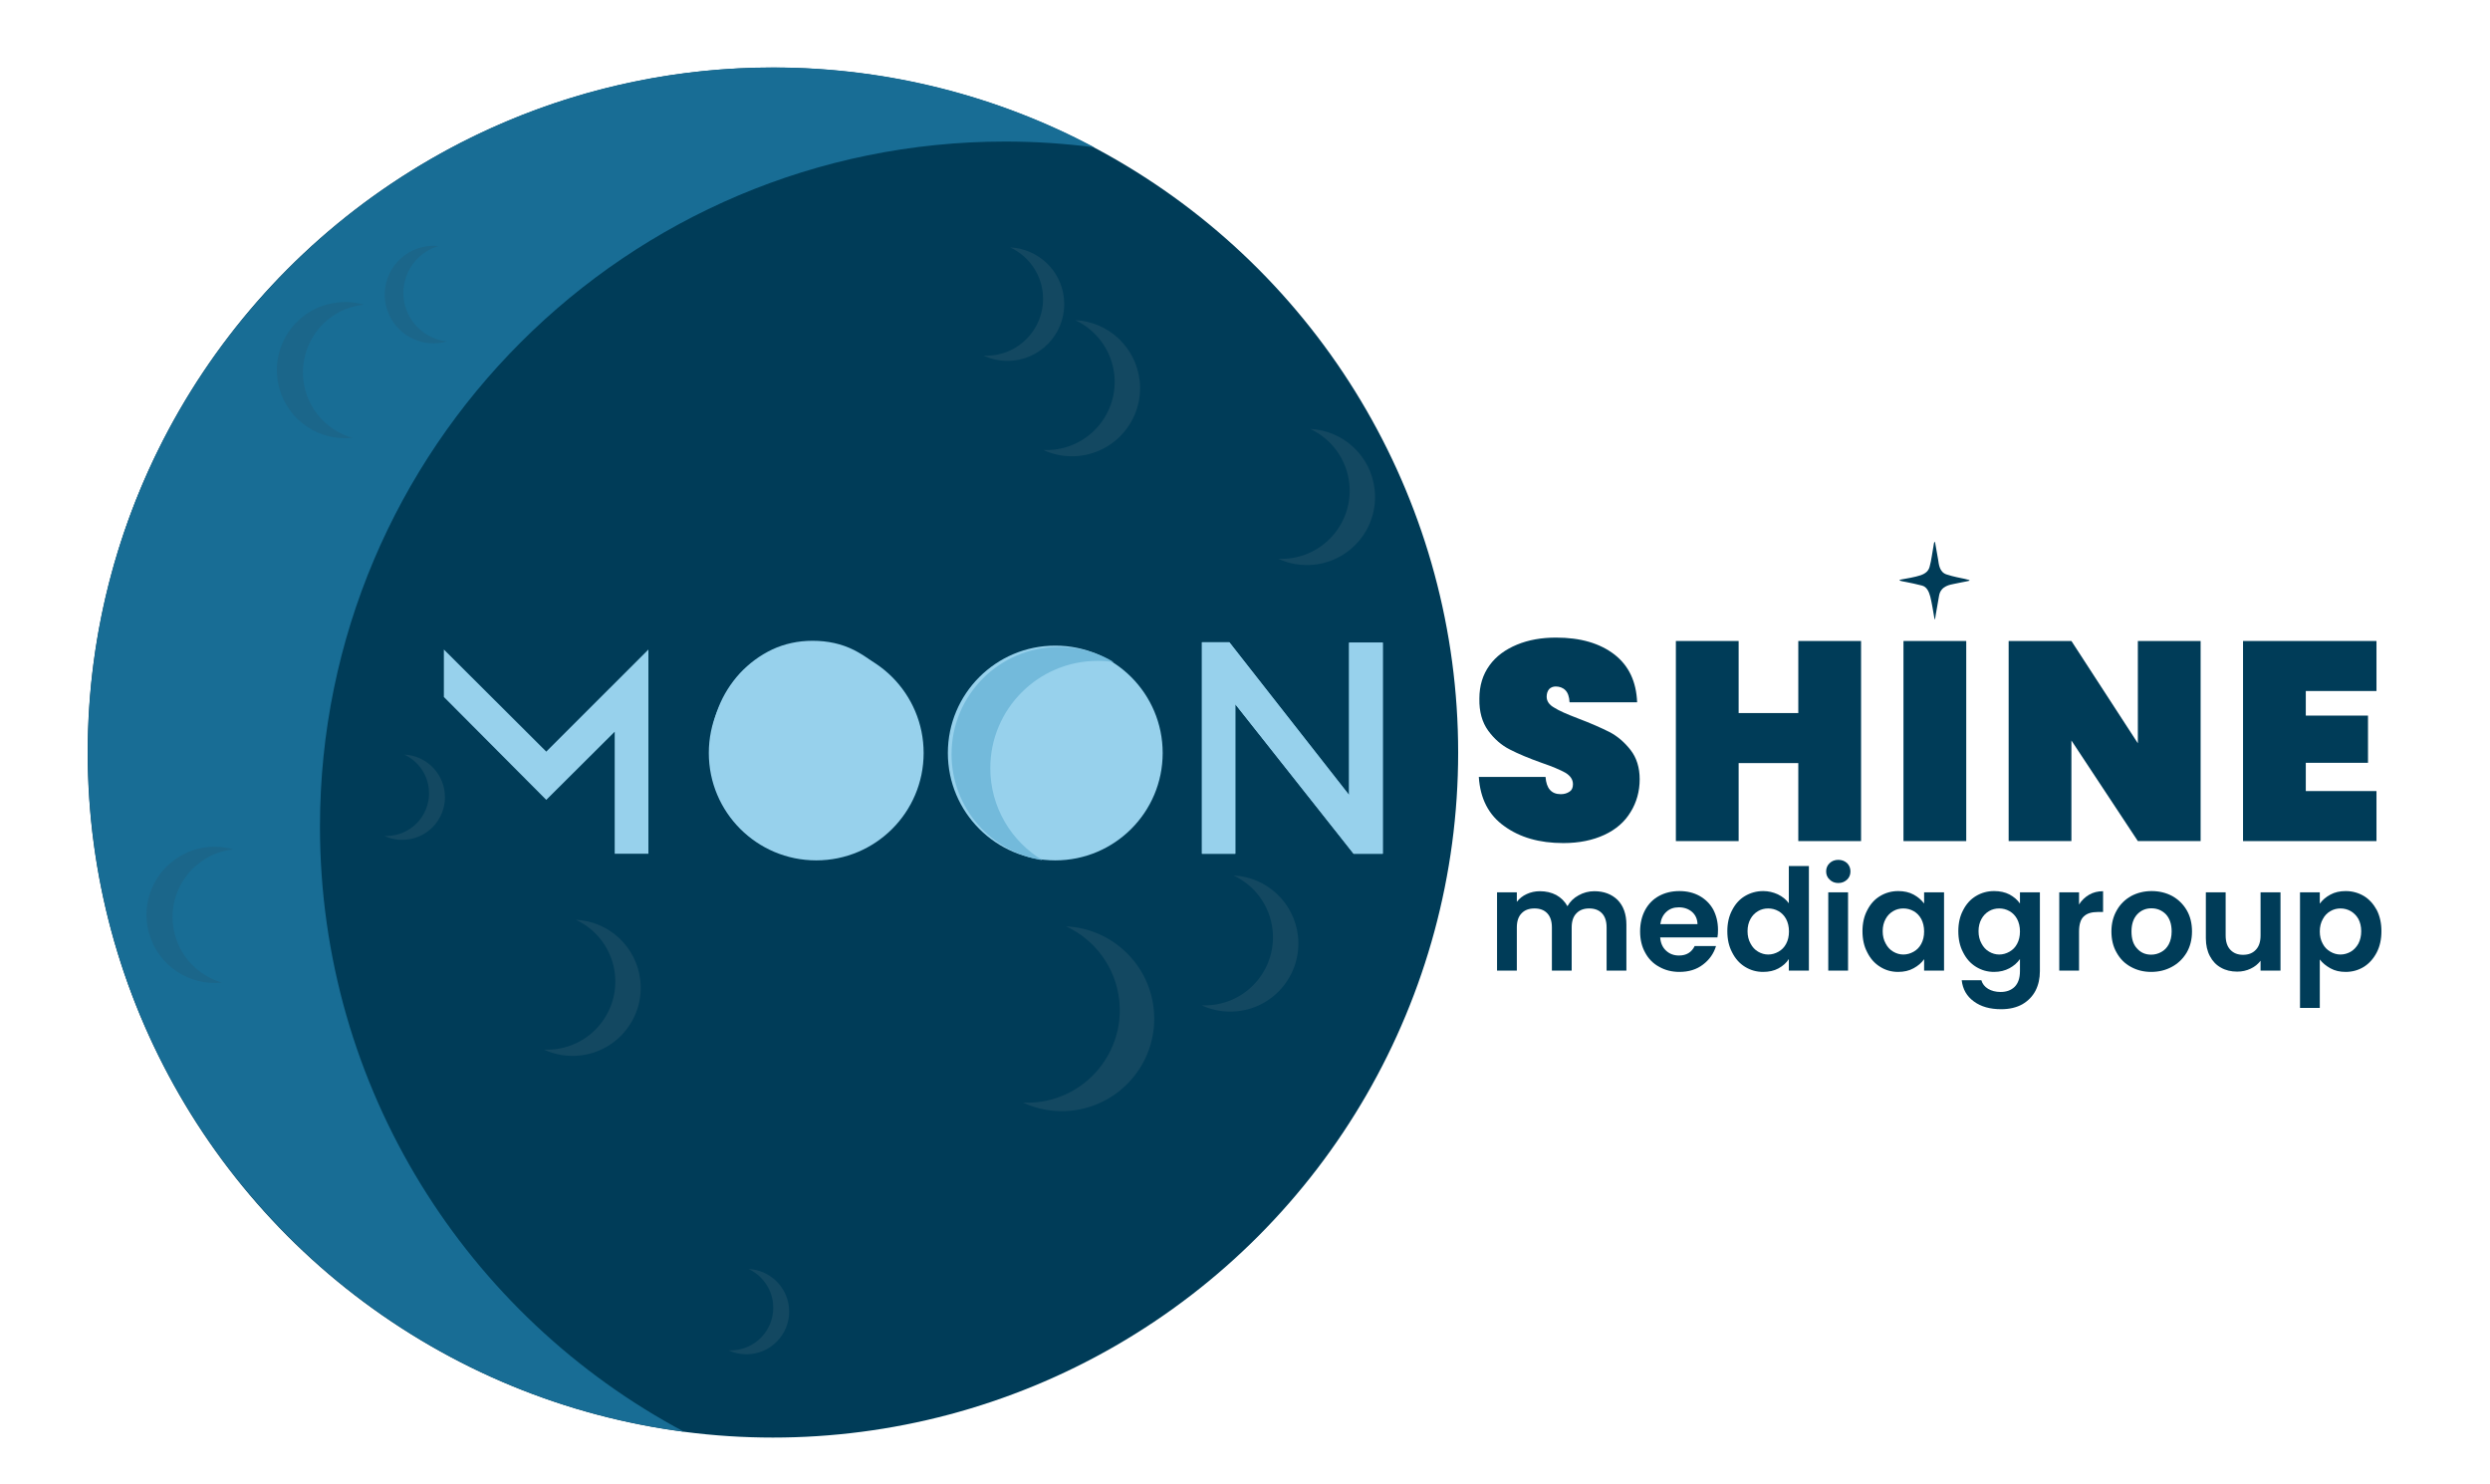<?xml version="1.0" encoding="UTF-8" standalone="no"?>
<!DOCTYPE svg PUBLIC "-//W3C//DTD SVG 1.1//EN" "http://www.w3.org/Graphics/SVG/1.1/DTD/svg11.dtd">
<svg width="100%" height="100%" viewBox="0 0 1141 680" version="1.1" xmlns="http://www.w3.org/2000/svg" xmlns:xlink="http://www.w3.org/1999/xlink" xml:space="preserve" xmlns:serif="http://www.serif.com/" style="fill-rule:evenodd;clip-rule:evenodd;stroke-linejoin:round;stroke-miterlimit:2;">
    <g transform="matrix(1,0,0,1,-7766.38,-1067.37)">
        <g id="Artboard4" transform="matrix(0.648,0,0,0.611,2936.6,545.808)">
            <rect x="7451.51" y="853.092" width="1760.11" height="1111.9" style="fill:none;"/>
            <g transform="matrix(2.973,0,0,3.152,-4507.49,-3834.57)">
                <g transform="matrix(1,0,0,1,0,-19.809)">
                    <g id="_-SHINE-media-" serif:id="(SHINE¶media)" transform="matrix(1.345,0,0,1.345,4590.71,1707.31)">
                        <g transform="matrix(50,0,0,50,-161.85,0)">
                            <path d="M0.327,0.007C0.242,0.007 0.173,-0.013 0.118,-0.053C0.063,-0.092 0.033,-0.15 0.028,-0.227L0.264,-0.227C0.267,-0.186 0.285,-0.166 0.318,-0.166C0.33,-0.166 0.34,-0.169 0.349,-0.175C0.357,-0.18 0.361,-0.189 0.361,-0.201C0.361,-0.218 0.352,-0.231 0.334,-0.242C0.316,-0.252 0.288,-0.264 0.25,-0.277C0.205,-0.293 0.167,-0.309 0.138,-0.324C0.108,-0.339 0.082,-0.362 0.061,-0.391C0.04,-0.42 0.029,-0.458 0.03,-0.504C0.03,-0.55 0.042,-0.589 0.066,-0.622C0.089,-0.654 0.122,-0.678 0.163,-0.695C0.204,-0.712 0.25,-0.72 0.301,-0.72C0.388,-0.72 0.456,-0.7 0.508,-0.66C0.559,-0.62 0.585,-0.564 0.588,-0.491L0.349,-0.491C0.348,-0.511 0.343,-0.525 0.334,-0.534C0.325,-0.543 0.313,-0.547 0.3,-0.547C0.291,-0.547 0.283,-0.544 0.277,-0.538C0.271,-0.531 0.268,-0.522 0.268,-0.511C0.268,-0.495 0.277,-0.482 0.295,-0.472C0.312,-0.461 0.34,-0.449 0.379,-0.434C0.424,-0.417 0.46,-0.401 0.49,-0.386C0.519,-0.371 0.544,-0.349 0.565,-0.322C0.586,-0.295 0.597,-0.26 0.597,-0.219C0.597,-0.176 0.586,-0.137 0.565,-0.103C0.544,-0.068 0.513,-0.041 0.472,-0.022C0.431,-0.003 0.383,0.007 0.327,0.007Z" style="fill:rgb(0,60,88);fill-rule:nonzero;"/>
                        </g>
                        <g transform="matrix(50,0,0,50,-128.1,0)">
                            <path d="M0.705,-0.708L0.705,-0L0.483,-0L0.483,-0.276L0.272,-0.276L0.272,-0L0.05,-0L0.05,-0.708L0.272,-0.708L0.272,-0.453L0.483,-0.453L0.483,-0.708L0.705,-0.708Z" style="fill:rgb(0,60,88);fill-rule:nonzero;"/>
                        </g>
                        <g transform="matrix(50,0,0,50,-87.85,0)">
                            <rect x="0.05" y="-0.708" width="0.222" height="0.708" style="fill:rgb(0,60,88);fill-rule:nonzero;"/>
                        </g>
                        <g transform="matrix(50,0,0,50,-69.25,0)">
                            <path d="M0.729,-0L0.507,-0L0.272,-0.356L0.272,-0L0.05,-0L0.05,-0.708L0.272,-0.708L0.507,-0.346L0.507,-0.708L0.729,-0.708L0.729,-0Z" style="fill:rgb(0,60,88);fill-rule:nonzero;"/>
                        </g>
                        <g transform="matrix(50,0,0,50,-27.8,0)">
                            <path d="M0.272,-0.531L0.272,-0.444L0.492,-0.444L0.492,-0.277L0.272,-0.277L0.272,-0.177L0.522,-0.177L0.522,-0L0.05,-0L0.05,-0.708L0.522,-0.708L0.522,-0.531L0.272,-0.531Z" style="fill:rgb(0,60,88);fill-rule:nonzero;"/>
                        </g>
                        <g transform="matrix(25,0,0,25,-158.95,22.917)">
                            <path d="M0.757,-0.562C0.825,-0.562 0.88,-0.541 0.922,-0.5C0.963,-0.458 0.984,-0.4 0.984,-0.325L0.984,-0L0.844,-0L0.844,-0.306C0.844,-0.349 0.833,-0.383 0.811,-0.406C0.789,-0.429 0.759,-0.44 0.721,-0.44C0.683,-0.44 0.653,-0.429 0.631,-0.406C0.608,-0.383 0.597,-0.349 0.597,-0.306L0.597,-0L0.457,-0L0.457,-0.306C0.457,-0.349 0.446,-0.383 0.424,-0.406C0.402,-0.429 0.372,-0.44 0.334,-0.44C0.295,-0.44 0.265,-0.429 0.243,-0.406C0.22,-0.383 0.209,-0.349 0.209,-0.306L0.209,-0L0.069,-0L0.069,-0.554L0.209,-0.554L0.209,-0.487C0.227,-0.51 0.25,-0.529 0.279,-0.542C0.307,-0.555 0.338,-0.562 0.372,-0.562C0.415,-0.562 0.454,-0.553 0.488,-0.535C0.522,-0.516 0.548,-0.49 0.567,-0.456C0.585,-0.488 0.611,-0.514 0.646,-0.533C0.68,-0.552 0.717,-0.562 0.757,-0.562Z" style="fill:rgb(0,60,88);fill-rule:nonzero;"/>
                        </g>
                        <g transform="matrix(25,0,0,25,-132.75,22.917)">
                            <path d="M0.584,-0.289C0.584,-0.269 0.583,-0.251 0.58,-0.235L0.175,-0.235C0.178,-0.195 0.192,-0.164 0.217,-0.141C0.242,-0.118 0.272,-0.107 0.308,-0.107C0.36,-0.107 0.397,-0.129 0.419,-0.174L0.57,-0.174C0.554,-0.121 0.523,-0.077 0.478,-0.043C0.433,-0.008 0.377,0.009 0.311,0.009C0.258,0.009 0.21,-0.003 0.168,-0.027C0.125,-0.05 0.092,-0.084 0.069,-0.127C0.045,-0.17 0.033,-0.22 0.033,-0.277C0.033,-0.334 0.045,-0.385 0.068,-0.428C0.091,-0.471 0.124,-0.505 0.166,-0.528C0.208,-0.551 0.256,-0.563 0.311,-0.563C0.364,-0.563 0.411,-0.552 0.453,-0.529C0.494,-0.506 0.527,-0.474 0.55,-0.433C0.572,-0.391 0.584,-0.343 0.584,-0.289ZM0.439,-0.329C0.438,-0.365 0.425,-0.394 0.4,-0.416C0.375,-0.437 0.344,-0.448 0.307,-0.448C0.272,-0.448 0.243,-0.438 0.22,-0.417C0.196,-0.396 0.181,-0.366 0.176,-0.329L0.439,-0.329Z" style="fill:rgb(0,60,88);fill-rule:nonzero;"/>
                        </g>
                        <g transform="matrix(25,0,0,25,-117.325,22.917)">
                            <path d="M0.033,-0.279C0.033,-0.335 0.044,-0.385 0.067,-0.428C0.089,-0.471 0.119,-0.505 0.158,-0.528C0.197,-0.551 0.24,-0.563 0.287,-0.563C0.323,-0.563 0.357,-0.555 0.39,-0.54C0.423,-0.524 0.449,-0.503 0.468,-0.477L0.468,-0.74L0.61,-0.74L0.61,-0L0.468,-0L0.468,-0.082C0.451,-0.055 0.426,-0.033 0.395,-0.016C0.364,0.001 0.327,0.009 0.286,0.009C0.239,0.009 0.197,-0.003 0.158,-0.027C0.119,-0.051 0.089,-0.085 0.067,-0.129C0.044,-0.172 0.033,-0.222 0.033,-0.279ZM0.469,-0.277C0.469,-0.311 0.462,-0.34 0.449,-0.365C0.436,-0.389 0.418,-0.408 0.395,-0.421C0.372,-0.434 0.348,-0.44 0.322,-0.44C0.296,-0.44 0.272,-0.434 0.25,-0.421C0.228,-0.408 0.21,-0.39 0.197,-0.366C0.183,-0.341 0.176,-0.312 0.176,-0.279C0.176,-0.246 0.183,-0.217 0.197,-0.192C0.21,-0.167 0.228,-0.147 0.251,-0.134C0.273,-0.121 0.297,-0.114 0.322,-0.114C0.348,-0.114 0.372,-0.121 0.395,-0.134C0.418,-0.147 0.436,-0.165 0.449,-0.19C0.462,-0.214 0.469,-0.243 0.469,-0.277Z" style="fill:rgb(0,60,88);fill-rule:nonzero;"/>
                        </g>
                        <g transform="matrix(25,0,0,25,-100.375,22.917)">
                            <path d="M0.14,-0.62C0.115,-0.62 0.095,-0.628 0.079,-0.644C0.062,-0.659 0.054,-0.679 0.054,-0.702C0.054,-0.725 0.062,-0.745 0.079,-0.761C0.095,-0.776 0.115,-0.784 0.14,-0.784C0.165,-0.784 0.185,-0.776 0.202,-0.761C0.218,-0.745 0.226,-0.725 0.226,-0.702C0.226,-0.679 0.218,-0.659 0.202,-0.644C0.185,-0.628 0.165,-0.62 0.14,-0.62ZM0.209,-0.554L0.209,-0L0.069,-0L0.069,-0.554L0.209,-0.554Z" style="fill:rgb(0,60,88);fill-rule:nonzero;"/>
                        </g>
                        <g transform="matrix(25,0,0,25,-93.425,22.917)">
                            <path d="M0.033,-0.279C0.033,-0.335 0.044,-0.385 0.067,-0.428C0.089,-0.471 0.119,-0.505 0.158,-0.528C0.196,-0.551 0.239,-0.563 0.286,-0.563C0.327,-0.563 0.364,-0.555 0.395,-0.538C0.426,-0.521 0.45,-0.5 0.469,-0.475L0.469,-0.554L0.61,-0.554L0.61,-0L0.469,-0L0.469,-0.081C0.451,-0.055 0.426,-0.034 0.395,-0.017C0.363,0.001 0.326,0.009 0.285,0.009C0.238,0.009 0.196,-0.003 0.158,-0.027C0.119,-0.051 0.089,-0.085 0.067,-0.129C0.044,-0.172 0.033,-0.222 0.033,-0.279ZM0.469,-0.277C0.469,-0.311 0.462,-0.34 0.449,-0.365C0.436,-0.389 0.418,-0.408 0.395,-0.421C0.372,-0.434 0.348,-0.44 0.322,-0.44C0.296,-0.44 0.272,-0.434 0.25,-0.421C0.228,-0.408 0.21,-0.39 0.197,-0.366C0.183,-0.341 0.176,-0.312 0.176,-0.279C0.176,-0.246 0.183,-0.217 0.197,-0.192C0.21,-0.167 0.228,-0.147 0.251,-0.134C0.273,-0.121 0.297,-0.114 0.322,-0.114C0.348,-0.114 0.372,-0.121 0.395,-0.134C0.418,-0.147 0.436,-0.165 0.449,-0.19C0.462,-0.214 0.469,-0.243 0.469,-0.277Z" style="fill:rgb(0,60,88);fill-rule:nonzero;"/>
                        </g>
                        <g transform="matrix(25,0,0,25,-76.475,22.917)">
                            <path d="M0.286,-0.563C0.327,-0.563 0.364,-0.555 0.395,-0.539C0.426,-0.522 0.451,-0.501 0.469,-0.475L0.469,-0.554L0.61,-0.554L0.61,0.004C0.61,0.055 0.6,0.101 0.579,0.142C0.558,0.182 0.527,0.214 0.486,0.238C0.445,0.261 0.395,0.273 0.336,0.273C0.257,0.273 0.193,0.255 0.143,0.218C0.092,0.181 0.064,0.131 0.057,0.068L0.196,0.068C0.203,0.093 0.219,0.114 0.244,0.129C0.268,0.143 0.297,0.151 0.332,0.151C0.373,0.151 0.406,0.139 0.431,0.115C0.456,0.09 0.469,0.053 0.469,0.004L0.469,-0.082C0.451,-0.056 0.426,-0.034 0.395,-0.017C0.363,0 0.327,0.009 0.286,0.009C0.239,0.009 0.197,-0.003 0.158,-0.027C0.119,-0.051 0.089,-0.085 0.067,-0.129C0.044,-0.172 0.033,-0.222 0.033,-0.279C0.033,-0.335 0.044,-0.385 0.067,-0.428C0.089,-0.471 0.119,-0.505 0.158,-0.528C0.196,-0.551 0.239,-0.563 0.286,-0.563ZM0.469,-0.277C0.469,-0.311 0.462,-0.34 0.449,-0.365C0.436,-0.389 0.418,-0.408 0.395,-0.421C0.372,-0.434 0.348,-0.44 0.322,-0.44C0.296,-0.44 0.272,-0.434 0.25,-0.421C0.228,-0.408 0.21,-0.39 0.197,-0.366C0.183,-0.341 0.176,-0.312 0.176,-0.279C0.176,-0.246 0.183,-0.217 0.197,-0.192C0.21,-0.167 0.228,-0.147 0.251,-0.134C0.273,-0.121 0.297,-0.114 0.322,-0.114C0.348,-0.114 0.372,-0.121 0.395,-0.134C0.418,-0.147 0.436,-0.165 0.449,-0.19C0.462,-0.214 0.469,-0.243 0.469,-0.277Z" style="fill:rgb(0,60,88);fill-rule:nonzero;"/>
                        </g>
                        <g transform="matrix(25,0,0,25,-59.525,22.917)">
                            <path d="M0.209,-0.468C0.227,-0.497 0.251,-0.52 0.28,-0.537C0.309,-0.554 0.342,-0.562 0.379,-0.562L0.379,-0.415L0.342,-0.415C0.298,-0.415 0.265,-0.405 0.243,-0.384C0.22,-0.363 0.209,-0.327 0.209,-0.276L0.209,-0L0.069,-0L0.069,-0.554L0.209,-0.554L0.209,-0.468Z" style="fill:rgb(0,60,88);fill-rule:nonzero;"/>
                        </g>
                        <g transform="matrix(25,0,0,25,-49.425,22.917)">
                            <path d="M0.315,0.009C0.262,0.009 0.214,-0.003 0.171,-0.027C0.128,-0.05 0.095,-0.084 0.071,-0.127C0.046,-0.17 0.034,-0.22 0.034,-0.277C0.034,-0.334 0.047,-0.384 0.072,-0.427C0.096,-0.47 0.131,-0.504 0.174,-0.528C0.217,-0.551 0.266,-0.563 0.319,-0.563C0.372,-0.563 0.421,-0.551 0.464,-0.528C0.507,-0.504 0.542,-0.47 0.567,-0.427C0.592,-0.384 0.604,-0.334 0.604,-0.277C0.604,-0.22 0.591,-0.17 0.566,-0.127C0.54,-0.084 0.505,-0.05 0.462,-0.027C0.418,-0.003 0.369,0.009 0.315,0.009ZM0.315,-0.113C0.34,-0.113 0.364,-0.119 0.387,-0.132C0.409,-0.144 0.427,-0.162 0.44,-0.187C0.453,-0.212 0.46,-0.242 0.46,-0.277C0.46,-0.33 0.446,-0.37 0.419,-0.399C0.391,-0.427 0.357,-0.441 0.317,-0.441C0.277,-0.441 0.244,-0.427 0.217,-0.399C0.19,-0.37 0.176,-0.33 0.176,-0.277C0.176,-0.224 0.189,-0.184 0.216,-0.156C0.242,-0.127 0.275,-0.113 0.315,-0.113Z" style="fill:rgb(0,60,88);fill-rule:nonzero;"/>
                        </g>
                        <g transform="matrix(25,0,0,25,-33.475,22.917)">
                            <path d="M0.592,-0.554L0.592,-0L0.451,-0L0.451,-0.07C0.433,-0.046 0.409,-0.027 0.381,-0.014C0.352,0 0.32,0.007 0.286,0.007C0.243,0.007 0.204,-0.002 0.171,-0.021C0.138,-0.039 0.112,-0.066 0.093,-0.102C0.074,-0.137 0.064,-0.18 0.064,-0.229L0.064,-0.554L0.204,-0.554L0.204,-0.249C0.204,-0.205 0.215,-0.171 0.237,-0.148C0.259,-0.124 0.289,-0.112 0.327,-0.112C0.366,-0.112 0.396,-0.124 0.418,-0.148C0.44,-0.171 0.451,-0.205 0.451,-0.249L0.451,-0.554L0.592,-0.554Z" style="fill:rgb(0,60,88);fill-rule:nonzero;"/>
                        </g>
                        <g transform="matrix(25,0,0,25,-16.95,22.917)">
                            <path d="M0.209,-0.474C0.227,-0.499 0.252,-0.521 0.284,-0.538C0.315,-0.555 0.351,-0.563 0.392,-0.563C0.439,-0.563 0.482,-0.551 0.521,-0.528C0.559,-0.505 0.589,-0.471 0.612,-0.429C0.634,-0.385 0.645,-0.336 0.645,-0.279C0.645,-0.222 0.634,-0.172 0.612,-0.129C0.589,-0.085 0.559,-0.051 0.521,-0.027C0.482,-0.003 0.439,0.009 0.392,0.009C0.351,0.009 0.316,0.001 0.285,-0.016C0.254,-0.033 0.228,-0.054 0.209,-0.079L0.209,0.264L0.069,0.264L0.069,-0.554L0.209,-0.554L0.209,-0.474ZM0.502,-0.279C0.502,-0.312 0.495,-0.341 0.482,-0.366C0.468,-0.39 0.45,-0.408 0.428,-0.421C0.405,-0.434 0.381,-0.44 0.355,-0.44C0.33,-0.44 0.306,-0.434 0.284,-0.421C0.261,-0.408 0.243,-0.389 0.23,-0.364C0.216,-0.339 0.209,-0.31 0.209,-0.277C0.209,-0.244 0.216,-0.215 0.23,-0.19C0.243,-0.165 0.261,-0.147 0.284,-0.134C0.306,-0.121 0.33,-0.114 0.355,-0.114C0.381,-0.114 0.405,-0.121 0.428,-0.134C0.45,-0.147 0.468,-0.166 0.482,-0.191C0.495,-0.216 0.502,-0.245 0.502,-0.279Z" style="fill:rgb(0,60,88);fill-rule:nonzero;"/>
                        </g>
                    </g>
                    <g transform="matrix(0.085,0,0,0.085,4276.69,1472.81)">
                        <path d="M2423.32,1960.05C2425.01,1949.03 2428.19,1931.44 2428.86,1926.66C2429.53,1921.88 2431.55,1918.12 2432.56,1924.39C2433.57,1930.65 2438.69,1958.58 2440.73,1970.66C2442.77,1982.73 2443.81,2005.54 2464.18,2012.32C2484.54,2019.1 2504.3,2022.3 2514.56,2024.61C2524.82,2026.93 2532.15,2028.56 2527.39,2030.18C2522.64,2031.8 2493.91,2036.61 2485.25,2038.83C2476.6,2041.06 2448.53,2043.41 2443.52,2071.44C2438.51,2099.47 2435.55,2115.83 2434.15,2125.05C2432.76,2134.27 2432.07,2145.48 2429.87,2132.48C2427.66,2119.48 2422.61,2088.51 2418.75,2074.18C2414.89,2059.86 2408.76,2046.83 2395.51,2043.5C2382.25,2040.17 2360.97,2035.19 2349.82,2033.31C2338.67,2031.42 2324.9,2028.79 2338.17,2026.38C2351.44,2023.97 2376.54,2019.87 2391.73,2014.7C2406.92,2009.52 2413.99,2001.45 2416.81,1991.42C2419.62,1981.39 2421.63,1971.07 2423.32,1960.05Z" style="fill:rgb(0,60,88);"/>
                    </g>
                </g>
                <g transform="matrix(1.505,0,0,1.505,-1826.86,-857.173)">
                    <g transform="matrix(1.059,0,0,1.059,2978.88,-1096.65)">
                        <circle cx="972.929" cy="2618.95" r="102.265" style="fill:rgb(0,60,88);"/>
                    </g>
                    <g id="_-MOON-" serif:id="(MOON)" transform="matrix(0.754,0,0,0.754,4220.91,1692.81)">
                        <g transform="matrix(53.525,0,0,53.525,-349.738,0)">
                            <path d="M0,-0.614L0.401,-0.211L0.669,-0.478L0.669,-0L0.801,-0L0.801,-0.8L0.401,-0.4L0,-0.8L0,-0.614Z" style="fill:rgb(151,209,236);fill-rule:nonzero;"/>
                        </g>
                        <g transform="matrix(62.446,0,0,62.446,-295.999,0)">
                            <path d="M0.375,0.005C0.324,0.005 0.277,-0.005 0.236,-0.025C0.195,-0.045 0.159,-0.072 0.129,-0.107C0.099,-0.141 0.076,-0.18 0.06,-0.223C0.043,-0.266 0.035,-0.31 0.035,-0.355C0.035,-0.402 0.044,-0.448 0.061,-0.491C0.078,-0.534 0.102,-0.572 0.133,-0.606C0.164,-0.639 0.2,-0.666 0.242,-0.686C0.283,-0.705 0.328,-0.715 0.377,-0.715C0.428,-0.715 0.474,-0.705 0.516,-0.684C0.557,-0.663 0.593,-0.636 0.623,-0.601C0.652,-0.566 0.675,-0.528 0.692,-0.485C0.708,-0.442 0.716,-0.399 0.716,-0.354C0.716,-0.307 0.708,-0.262 0.691,-0.219C0.674,-0.175 0.65,-0.137 0.619,-0.104C0.588,-0.07 0.552,-0.043 0.511,-0.024C0.469,-0.005 0.424,0.005 0.375,0.005ZM0.149,-0.355C0.149,-0.322 0.154,-0.289 0.165,-0.258C0.176,-0.227 0.191,-0.199 0.211,-0.175C0.23,-0.15 0.254,-0.131 0.282,-0.117C0.31,-0.103 0.341,-0.096 0.376,-0.096C0.412,-0.096 0.444,-0.103 0.472,-0.118C0.5,-0.133 0.524,-0.153 0.543,-0.178C0.562,-0.202 0.576,-0.231 0.586,-0.262C0.596,-0.293 0.601,-0.324 0.601,-0.355C0.601,-0.388 0.596,-0.421 0.586,-0.452C0.575,-0.483 0.56,-0.51 0.54,-0.535C0.52,-0.559 0.496,-0.578 0.469,-0.592C0.441,-0.606 0.41,-0.613 0.376,-0.613C0.34,-0.613 0.308,-0.606 0.28,-0.591C0.252,-0.576 0.228,-0.557 0.209,-0.532C0.19,-0.507 0.175,-0.48 0.165,-0.449C0.154,-0.418 0.149,-0.387 0.149,-0.355Z" style="fill:rgb(151,209,236);fill-rule:nonzero;"/>
                        </g>
                        <g transform="matrix(62.446,0,0,62.446,-245.917,0)">
                            <path d="M0.375,0.005C0.324,0.005 0.277,-0.005 0.236,-0.025C0.195,-0.045 0.159,-0.072 0.129,-0.107C0.099,-0.141 0.076,-0.18 0.06,-0.223C0.043,-0.266 0.035,-0.31 0.035,-0.355C0.035,-0.402 0.044,-0.448 0.061,-0.491C0.078,-0.534 0.102,-0.572 0.133,-0.606C0.164,-0.639 0.2,-0.666 0.242,-0.686C0.283,-0.705 0.328,-0.715 0.377,-0.715C0.428,-0.715 0.474,-0.705 0.516,-0.684C0.557,-0.663 0.593,-0.636 0.623,-0.601C0.652,-0.566 0.675,-0.528 0.692,-0.485C0.708,-0.442 0.716,-0.399 0.716,-0.354C0.716,-0.307 0.708,-0.262 0.691,-0.219C0.674,-0.175 0.65,-0.137 0.619,-0.104C0.588,-0.07 0.552,-0.043 0.511,-0.024C0.469,-0.005 0.424,0.005 0.375,0.005ZM0.149,-0.355C0.149,-0.322 0.154,-0.289 0.165,-0.258C0.176,-0.227 0.191,-0.199 0.211,-0.175C0.23,-0.15 0.254,-0.131 0.282,-0.117C0.31,-0.103 0.341,-0.096 0.376,-0.096C0.412,-0.096 0.444,-0.103 0.472,-0.118C0.5,-0.133 0.524,-0.153 0.543,-0.178C0.562,-0.202 0.576,-0.231 0.586,-0.262C0.596,-0.293 0.601,-0.324 0.601,-0.355C0.601,-0.388 0.596,-0.421 0.586,-0.452C0.575,-0.483 0.56,-0.51 0.54,-0.535C0.52,-0.559 0.496,-0.578 0.469,-0.592C0.441,-0.606 0.41,-0.613 0.376,-0.613C0.34,-0.613 0.308,-0.606 0.28,-0.591C0.252,-0.576 0.228,-0.557 0.209,-0.532C0.19,-0.507 0.175,-0.48 0.165,-0.449C0.154,-0.418 0.149,-0.387 0.149,-0.355Z" style="fill:rgb(0,60,88);fill-rule:nonzero;"/>
                        </g>
                        <g transform="matrix(62.446,0,0,62.446,-195.836,0)">
                            <path d="M0.192,-0.502L0.192,-0L0.08,-0L0.08,-0.71L0.172,-0.71L0.574,-0.197L0.574,-0.709L0.687,-0.709L0.687,-0L0.589,-0L0.192,-0.502Z" style="fill:rgb(151,209,236);fill-rule:nonzero;"/>
                        </g>
                    </g>
                    <g transform="matrix(0.166,0,0,0.166,3854.55,1242.14)">
                        <circle cx="972.929" cy="2618.95" r="102.265" style="fill:rgb(151,209,236);"/>
                    </g>
                    <g transform="matrix(0.166,0,0,0.166,3892.33,1242.14)">
                        <circle cx="972.929" cy="2618.95" r="102.265" style="fill:rgb(151,209,236);"/>
                    </g>
                    <g transform="matrix(0.665,0,0,0.665,2540.19,-55.049)">
                        <path d="M2273.14,2629.9C2260.9,2628.03 2251.51,2617.45 2251.51,2604.69C2251.51,2590.62 2262.93,2579.2 2277.01,2579.2C2281.79,2579.2 2286.26,2580.51 2290.08,2582.8C2288.82,2582.61 2287.53,2582.51 2286.22,2582.51C2272.15,2582.51 2260.72,2593.94 2260.72,2608.01C2260.72,2617.3 2265.71,2625.44 2273.14,2629.9Z" style="fill:rgb(115,186,219);"/>
                    </g>
                    <g id="_-MOON-1" serif:id="(MOON)" transform="matrix(0.754,0,0,0.754,4220.91,1692.81)">
                        <g transform="matrix(62.446,0,0,62.446,-195.836,0)">
                            <path d="M0.192,-0.502L0.192,-0L0.08,-0L0.08,-0.71L0.172,-0.71L0.574,-0.197L0.574,-0.709L0.687,-0.709L0.687,-0L0.589,-0L0.192,-0.502Z" style="fill:rgb(151,209,236);fill-rule:nonzero;"/>
                        </g>
                    </g>
                    <g transform="matrix(1.059,0,0,1.059,2887.83,-1006.88)">
                        <path d="M1045.64,2635.57C995.464,2629.05 956.662,2586.1 956.662,2534.16C956.662,2477.72 1002.49,2431.9 1058.93,2431.9C1076.24,2431.9 1092.56,2436.21 1106.86,2443.82C1102.51,2443.26 1098.08,2442.96 1093.57,2442.96C1037.13,2442.96 991.308,2488.79 991.308,2545.23C991.308,2584.35 1013.33,2618.38 1045.64,2635.57Z" style="fill:rgb(24,109,149);"/>
                    </g>
                    <g id="craters">
                        <g transform="matrix(-0.35,0.037,-0.037,-0.35,4939.61,2433.31)">
                            <path d="M2273.14,2629.9C2260.9,2628.03 2251.51,2617.45 2251.51,2604.69C2251.51,2590.62 2262.93,2579.2 2277.01,2579.2C2281.79,2579.2 2286.26,2580.51 2290.08,2582.8C2288.82,2582.61 2287.53,2582.51 2286.22,2582.51C2272.15,2582.51 2260.72,2593.94 2260.72,2608.01C2260.72,2617.3 2265.71,2625.44 2273.14,2629.9Z" style="fill:rgb(19,72,97);"/>
                        </g>
                        <g transform="matrix(-0.42,0.044,-0.044,-0.42,5127.42,2612.99)">
                            <path d="M2273.14,2629.9C2260.9,2628.03 2251.51,2617.45 2251.51,2604.69C2251.51,2590.62 2262.93,2579.2 2277.01,2579.2C2281.79,2579.2 2286.26,2580.51 2290.08,2582.8C2288.82,2582.61 2287.53,2582.51 2286.22,2582.51C2272.15,2582.51 2260.72,2593.94 2260.72,2608.01C2260.72,2617.3 2265.71,2625.44 2273.14,2629.9Z" style="fill:rgb(19,72,97);"/>
                        </g>
                        <g transform="matrix(-0.42,0.044,-0.044,-0.42,5164.56,2630.19)">
                            <path d="M2273.14,2629.9C2260.9,2628.03 2251.51,2617.45 2251.51,2604.69C2251.51,2590.62 2262.93,2579.2 2277.01,2579.2C2281.79,2579.2 2286.26,2580.51 2290.08,2582.8C2288.82,2582.61 2287.53,2582.51 2286.22,2582.51C2272.15,2582.51 2260.72,2593.94 2260.72,2608.01C2260.72,2617.3 2265.71,2625.44 2273.14,2629.9Z" style="fill:rgb(19,72,97);"/>
                        </g>
                        <g transform="matrix(-0.42,0.044,-0.044,-0.42,5152.44,2700.79)">
                            <path d="M2273.14,2629.9C2260.9,2628.03 2251.51,2617.45 2251.51,2604.69C2251.51,2590.62 2262.93,2579.2 2277.01,2579.2C2281.79,2579.2 2286.26,2580.51 2290.08,2582.8C2288.82,2582.61 2287.53,2582.51 2286.22,2582.51C2272.15,2582.51 2260.72,2593.94 2260.72,2608.01C2260.72,2617.3 2265.71,2625.44 2273.14,2629.9Z" style="fill:rgb(19,72,97);"/>
                        </g>
                        <g transform="matrix(-0.42,0.044,-0.044,-0.42,5048.5,2707.79)">
                            <path d="M2273.14,2629.9C2260.9,2628.03 2251.51,2617.45 2251.51,2604.69C2251.51,2590.62 2262.93,2579.2 2277.01,2579.2C2281.79,2579.2 2286.26,2580.51 2290.08,2582.8C2288.82,2582.61 2287.53,2582.51 2286.22,2582.51C2272.15,2582.51 2260.72,2593.94 2260.72,2608.01C2260.72,2617.3 2265.71,2625.44 2273.14,2629.9Z" style="fill:rgb(19,72,97);"/>
                        </g>
                        <g transform="matrix(-0.57,0.06,-0.06,-0.57,5509.04,3066.95)">
                            <path d="M2273.14,2629.9C2260.9,2628.03 2251.51,2617.45 2251.51,2604.69C2251.51,2590.62 2262.93,2579.2 2277.01,2579.2C2281.79,2579.2 2286.26,2580.51 2290.08,2582.8C2288.82,2582.61 2287.53,2582.51 2286.22,2582.51C2272.15,2582.51 2260.72,2593.94 2260.72,2608.01C2260.72,2617.3 2265.71,2625.44 2273.14,2629.9Z" style="fill:rgb(19,72,97);"/>
                        </g>
                        <g transform="matrix(-0.263,0.028,-0.028,-0.263,4622.42,2305.15)">
                            <path d="M2273.14,2629.9C2260.9,2628.03 2251.51,2617.45 2251.51,2604.69C2251.51,2590.62 2262.93,2579.2 2277.01,2579.2C2281.79,2579.2 2286.26,2580.51 2290.08,2582.8C2288.82,2582.61 2287.53,2582.51 2286.22,2582.51C2272.15,2582.51 2260.72,2593.94 2260.72,2608.01C2260.72,2617.3 2265.71,2625.44 2273.14,2629.9Z" style="fill:rgb(19,72,97);"/>
                        </g>
                        <g transform="matrix(-0.263,0.028,-0.028,-0.263,4676.82,2386.48)">
                            <path d="M2273.14,2629.9C2260.9,2628.03 2251.51,2617.45 2251.51,2604.69C2251.51,2590.62 2262.93,2579.2 2277.01,2579.2C2281.79,2579.2 2286.26,2580.51 2290.08,2582.8C2288.82,2582.61 2287.53,2582.51 2286.22,2582.51C2272.15,2582.51 2260.72,2593.94 2260.72,2608.01C2260.72,2617.3 2265.71,2625.44 2273.14,2629.9Z" style="fill:rgb(19,72,97);"/>
                        </g>
                        <g transform="matrix(0.408,-0.109,0.109,0.408,2728.65,801.835)">
                            <path d="M2273.14,2629.9C2260.9,2628.03 2251.51,2617.45 2251.51,2604.69C2251.51,2590.62 2262.93,2579.2 2277.01,2579.2C2281.79,2579.2 2286.26,2580.51 2290.08,2582.8C2288.82,2582.61 2287.53,2582.51 2286.22,2582.51C2272.15,2582.51 2260.72,2593.94 2260.72,2608.01C2260.72,2617.3 2265.71,2625.44 2273.14,2629.9Z" style="fill:rgb(27,102,138);"/>
                        </g>
                        <g transform="matrix(0.408,-0.109,0.109,0.408,2708.05,887.956)">
                            <path d="M2273.14,2629.9C2260.9,2628.03 2251.51,2617.45 2251.51,2604.69C2251.51,2590.62 2262.93,2579.2 2277.01,2579.2C2281.79,2579.2 2286.26,2580.51 2290.08,2582.8C2288.82,2582.61 2287.53,2582.51 2286.22,2582.51C2272.15,2582.51 2260.72,2593.94 2260.72,2608.01C2260.72,2617.3 2265.71,2625.44 2273.14,2629.9Z" style="fill:rgb(27,102,138);"/>
                        </g>
                        <g transform="matrix(0.274,-0.128,0.128,0.274,2998.27,1182.18)">
                            <path d="M2273.14,2629.9C2260.9,2628.03 2251.51,2617.45 2251.51,2604.69C2251.51,2590.62 2262.93,2579.2 2277.01,2579.2C2281.79,2579.2 2286.26,2580.51 2290.08,2582.8C2288.82,2582.61 2287.53,2582.51 2286.22,2582.51C2272.15,2582.51 2260.72,2593.94 2260.72,2608.01C2260.72,2617.3 2265.71,2625.44 2273.14,2629.9Z" style="fill:rgb(27,102,138);"/>
                        </g>
                    </g>
                </g>
            </g>
        </g>
    </g>
</svg>
